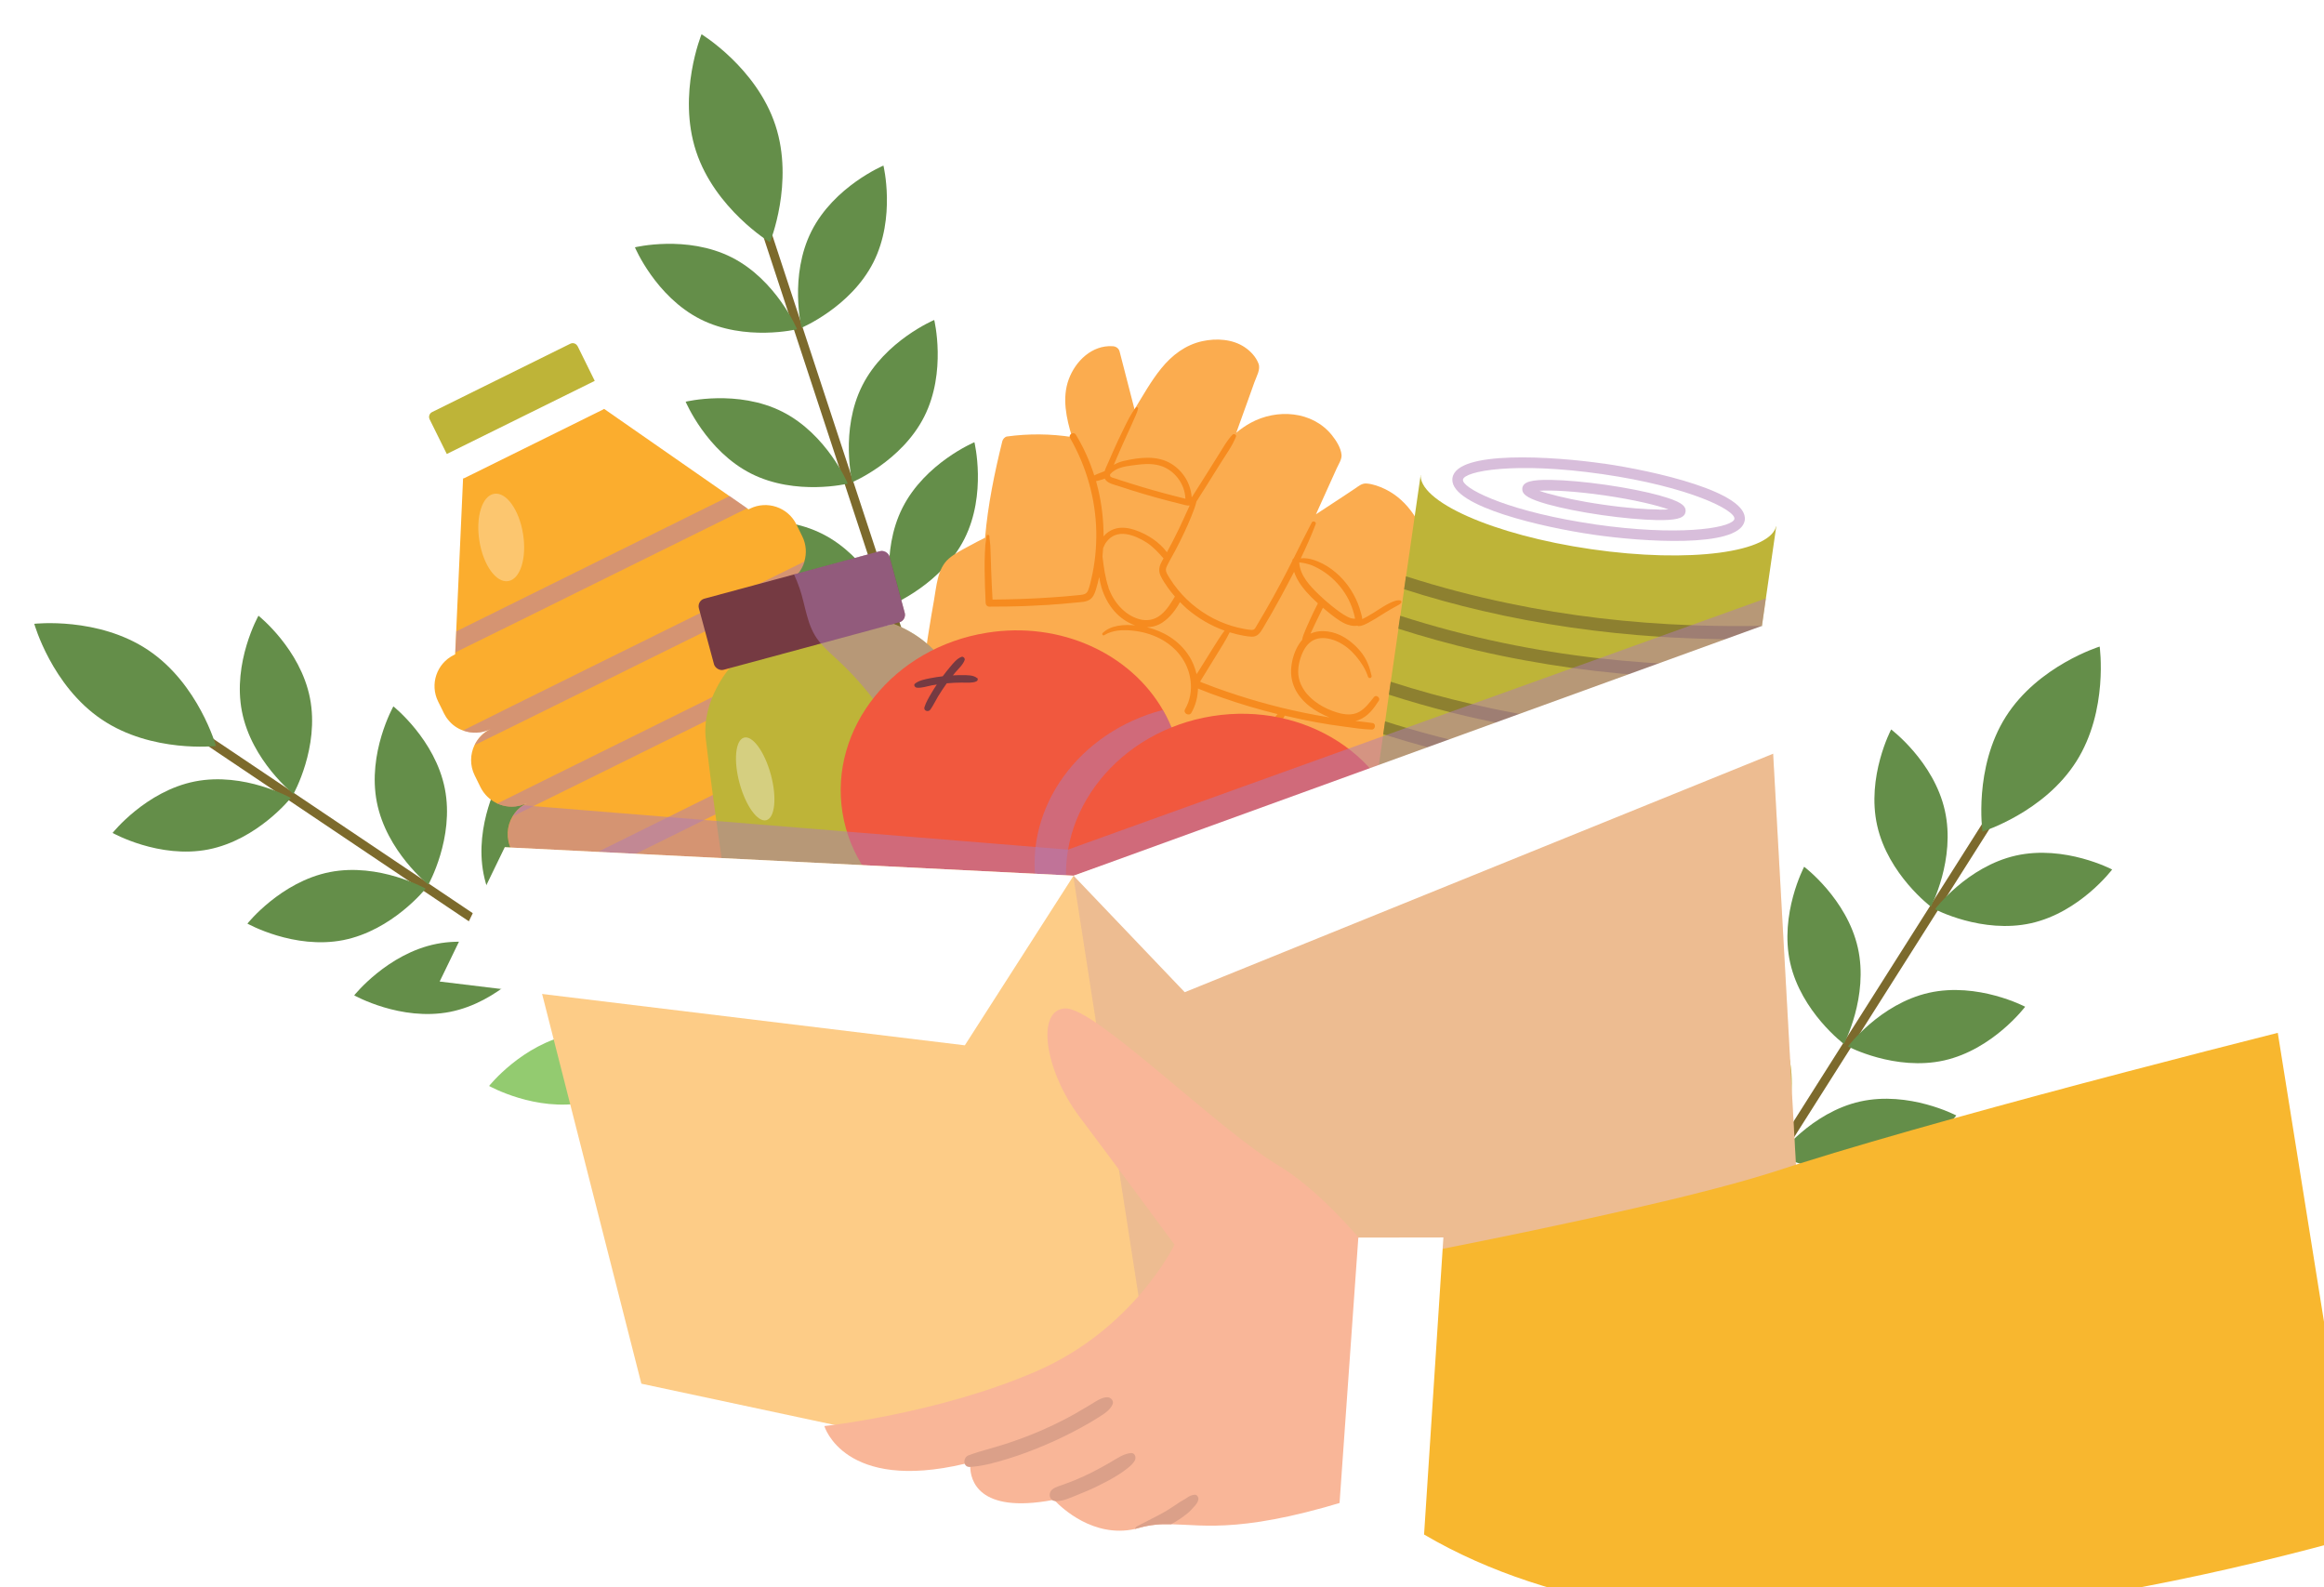 <?xml version="1.0" encoding="UTF-8"?><svg xmlns="http://www.w3.org/2000/svg" xmlns:xlink="http://www.w3.org/1999/xlink" viewBox="0 0 361.45 246.81"><defs><style>.cls-1{fill:#beb438;}.cls-2{fill:#648e49;}.cls-3{fill:#dba089;}.cls-4{opacity:.36;}.cls-4,.cls-5{fill:#fff;}.cls-6{fill:#8d8030;}.cls-7{fill:#93cb70;}.cls-8{opacity:.31;}.cls-9{filter:url(#drop-shadow-1);}.cls-10{fill:#f68b1f;}.cls-11{fill:#caae9a;}.cls-12{isolation:isolate;}.cls-13,.cls-14,.cls-15{fill:#b17db7;}.cls-16{fill:#fbad2e;}.cls-17{fill:#f8b72f;}.cls-18{fill:#fbac4f;}.cls-14{opacity:.21;}.cls-14,.cls-15,.cls-19{mix-blend-mode:multiply;}.cls-20{fill:#f9b698;}.cls-21{fill:#7c6a2c;}.cls-22{fill:#fdcc87;}.cls-23{fill:#f1583e;}.cls-24{fill:#753a42;}.cls-15,.cls-19{opacity:.5;}</style><filter id="drop-shadow-1" x="-6.2" y="-6.22" width="384.72" height="270" filterUnits="userSpaceOnUse"><feOffset dx="5.33" dy="5.33"/><feGaussianBlur result="blur" stdDeviation="3.8"/><feFlood flood-color="#231f20" flood-opacity=".5"/><feComposite in2="blur" operator="in"/><feComposite in="SourceGraphic"/></filter></defs><g class="cls-12"><g id="Layer_2"><g id="Layer_1-2"><g class="cls-9"><path class="cls-21" d="M248.14,210.56c.32.21.75.11.96-.21l56.56-89.25c.21-.32.11-.75-.21-.96-.32-.21-.75-.11-.96.22l-56.56,89.25c-.21.32-.11.75.22.96Z"/><path class="cls-2" d="M306.63,106.13c-5.03,7.94-3.63,17.86-3.63,17.86,0,0,9.57-2.96,14.6-10.91,5.03-7.94,3.63-17.86,3.63-17.86,0,0-9.57,2.96-14.6,10.91Z"/><path class="cls-2" d="M308.21,127.72c-7.61,1.71-12.6,8.35-12.6,8.35,0,0,7.35,3.87,14.96,2.17,7.61-1.71,12.6-8.35,12.6-8.35,0,0-7.35-3.87-14.96-2.17Z"/><path class="cls-2" d="M294.68,149.06c-7.61,1.71-12.6,8.35-12.6,8.35,0,0,7.35,3.87,14.96,2.17,7.61-1.71,12.6-8.35,12.6-8.35,0,0-7.35-3.87-14.96-2.17Z"/><path class="cls-2" d="M283.97,165.97c-7.61,1.71-12.6,8.35-12.6,8.35,0,0,7.35,3.87,14.96,2.17,7.61-1.71,12.6-8.35,12.6-8.35,0,0-7.35-3.87-14.96-2.17Z"/><path class="cls-1" d="M270.44,187.32c-7.61,1.71-12.6,8.35-12.6,8.35,0,0,7.35,3.87,14.96,2.17,7.61-1.71,12.6-8.35,12.6-8.35,0,0-7.35-3.87-14.96-2.17Z"/><path class="cls-2" d="M297.15,120.71c1.71,7.61-2.17,14.96-2.17,14.96,0,0-6.64-4.99-8.35-12.6-1.71-7.61,2.17-14.96,2.17-14.96,0,0,6.64,4.99,8.35,12.6Z"/><path class="cls-2" d="M283.62,142.06c1.71,7.61-2.17,14.96-2.17,14.96,0,0-6.64-4.99-8.35-12.6-1.71-7.61,2.17-14.96,2.17-14.96,0,0,6.64,4.99,8.35,12.6Z"/><path class="cls-1" d="M272.91,158.96c1.71,7.61-2.17,14.96-2.17,14.96,0,0-6.64-4.99-8.35-12.6-1.71-7.61,2.17-14.96,2.17-14.96,0,0,6.64,4.99,8.35,12.6Z"/><path class="cls-1" d="M259.38,180.31c1.71,7.61-2.17,14.96-2.17,14.96,0,0-6.64-4.99-8.35-12.6-1.71-7.61,2.17-14.96,2.17-14.96,0,0,6.64,4.99,8.35,12.6Z"/><path class="cls-21" d="M146.43,129.72c-.36.12-.76-.08-.88-.44L112.55,28.9c-.12-.36.08-.76.44-.88.36-.12.76.08.88.44l33,100.38c.12.36-.08.76-.44.88Z"/><path class="cls-2" d="M115.27,14.15c2.94,8.93-.85,18.2-.85,18.2,0,0-8.55-5.21-11.49-14.15-2.94-8.93.85-18.2.85-18.2,0,0,8.55,5.21,11.49,14.15Z"/><path class="cls-2" d="M108.46,34.69c6.96,3.52,10.18,11.18,10.18,11.18,0,0-8.07,1.96-15.04-1.56-6.96-3.52-10.18-11.18-10.18-11.18,0,0,8.07-1.96,15.04,1.56Z"/><path class="cls-2" d="M116.35,58.7c6.96,3.52,10.18,11.18,10.18,11.18,0,0-8.07,1.96-15.04-1.56-6.96-3.52-10.18-11.18-10.18-11.18,0,0,8.07-1.96,15.04,1.56Z"/><path class="cls-2" d="M122.6,77.71c6.96,3.52,10.18,11.18,10.18,11.18,0,0-8.07,1.96-15.04-1.56-6.96-3.52-10.18-11.18-10.18-11.18,0,0,8.07-1.96,15.04,1.56Z"/><path class="cls-1" d="M130.49,101.72c6.96,3.52,10.18,11.18,10.18,11.18,0,0-8.07,1.96-15.04-1.56-6.96-3.52-10.18-11.18-10.18-11.18,0,0,8.07-1.96,15.04,1.56Z"/><path class="cls-2" d="M120.89,30.6c-3.52,6.96-1.56,15.04-1.56,15.04,0,0,7.66-3.22,11.18-10.18,3.52-6.96,1.56-15.04,1.56-15.04,0,0-7.66,3.22-11.18,10.18Z"/><path class="cls-2" d="M128.79,54.61c-3.52,6.96-1.56,15.04-1.56,15.04,0,0,7.66-3.22,11.18-10.18,3.52-6.96,1.56-15.04,1.56-15.04,0,0-7.66,3.22-11.18,10.18Z"/><path class="cls-2" d="M135.04,73.62c-3.52,6.96-1.56,15.04-1.56,15.04,0,0,7.66-3.22,11.18-10.18,3.52-6.96,1.56-15.04,1.56-15.04,0,0-7.66,3.22-11.18,10.18Z"/><path class="cls-1" d="M142.93,97.63c-3.52,6.96-1.56,15.04-1.56,15.04,0,0,7.66-3.22,11.18-10.18,3.52-6.96,1.56-15.04,1.56-15.04,0,0-7.66,3.22-11.18,10.18Z"/><path class="cls-21" d="M113.33,167.85c-.21.32-.65.4-.96.19L24.67,109.1c-.32-.21-.4-.65-.19-.96.21-.32.65-.4.96-.19l87.7,58.93c.32.21.4.65.19.96Z"/><path class="cls-2" d="M17.75,95.79c7.8,5.24,10.51,14.89,10.51,14.89,0,0-9.95,1.14-17.75-4.11-7.8-5.24-10.51-14.89-10.51-14.89,0,0,9.95-1.14,17.75,4.11Z"/><path class="cls-2" d="M25,116.19c7.66-1.5,14.9,2.57,14.9,2.57,0,0-5.17,6.5-12.82,8.01-7.66,1.5-14.9-2.57-14.9-2.57,0,0,5.17-6.5,12.82-8.01Z"/><path class="cls-2" d="M45.97,130.29c7.66-1.5,14.9,2.57,14.9,2.57,0,0-5.17,6.5-12.82,8.01-7.66,1.5-14.9-2.57-14.9-2.57,0,0,5.17-6.5,12.82-8.01Z"/><path class="cls-2" d="M62.58,141.45c7.66-1.5,14.9,2.57,14.9,2.57,0,0-5.17,6.5-12.82,8.01-7.66,1.5-14.9-2.57-14.9-2.57,0,0,5.17-6.5,12.82-8.01Z"/><path class="cls-7" d="M83.56,155.54c7.66-1.5,14.9,2.57,14.9,2.57,0,0-5.17,6.5-12.82,8.01-7.66,1.5-14.9-2.57-14.9-2.57,0,0,5.17-6.5,12.82-8.01Z"/><path class="cls-2" d="M32.3,105.32c1.5,7.66,8.01,12.82,8.01,12.82,0,0,4.07-7.24,2.57-14.9-1.5-7.66-8.01-12.82-8.01-12.82,0,0-4.07,7.24-2.57,14.9Z"/><path class="cls-2" d="M53.28,119.42c1.5,7.66,8.01,12.82,8.01,12.82,0,0,4.07-7.24,2.57-14.9-1.5-7.66-8.01-12.82-8.01-12.82,0,0-4.07,7.24-2.57,14.9Z"/><path class="cls-2" d="M69.88,130.58c1.5,7.66,8.01,12.82,8.01,12.82,0,0,4.07-7.24,2.57-14.9-1.5-7.66-8.01-12.82-8.01-12.82,0,0-4.07,7.24-2.57,14.9Z"/><path class="cls-1" d="M90.86,144.68c1.5,7.66,8.01,12.82,8.01,12.82,0,0,4.07-7.24,2.57-14.9-1.5-7.66-8.01-12.82-8.01-12.82,0,0-4.07,7.24-2.57,14.9Z"/><path class="cls-15" d="M72.01,119.63s-.08-.04-.11-.06h.2s3.71.32,3.71.32c-1.28.39-2.63.27-3.79-.26Z"/><path class="cls-16" d="M158.83,184.03l-34.79,17.2c-3.45,1.7-7.62.29-9.32-3.15l-14.39-29.11-.96-1.94-.79-1.59-11.18-22.62-2.09-4.22c-1.25-2.54-.82-5.47.88-7.51.6-.74,1.37-1.36,2.28-1.81l14.52-7.17.24-.12,1.89-.94,18.15-8.97c.91-.45,1.88-.69,2.84-.71,2.64-.1,5.23,1.34,6.47,3.86l2.09,4.23,2.69,5.44,12.36,25,12.26,24.8c1.7,3.45.29,7.62-3.15,9.32Z"/><path class="cls-16" d="M134.67,119.46c-.18.12-.37.23-.57.33l-8.42,4.16-15.55,7.69-1.91.94-20.21,9.99c-.2.1-.41.18-.61.25-2.53.9-5.38-.22-6.6-2.69l-.91-1.85c-.63-1.27-.71-2.67-.33-3.94.41-1.38,1.37-2.59,2.76-3.28-1.12.55-2.34.68-3.48.44-1.57-.32-2.97-1.33-3.74-2.89l-.91-1.84c-.84-1.71-.71-3.65.21-5.16.41-.68.95-1.27,1.64-1.71.19-.13.38-.25.59-.35-.27.14-.56.24-.84.33-1.28.39-2.63.27-3.79-.26-.04-.02-.08-.04-.11-.06-1.04-.51-1.92-1.34-2.48-2.45l-.91-1.85c-.77-1.55-.72-3.29-.02-4.74.5-1.04,1.34-1.92,2.45-2.47-1.39.69-2.94.72-4.28.21-.87-.32-1.65-.86-2.24-1.6-.27-.31-.5-.67-.69-1.05l-.25-.52-.66-1.33c-1.32-2.67-.23-5.9,2.43-7.22l.22-.11v-.31s.01,0,.01,0l.15-3.27,1.07-23.78h0s.06-1.26.06-1.26l20.82-10.29,1.03.72h0s19.52,13.58,19.52,13.58h0s2.73,1.9,2.73,1.9l.24.16.22-.11c2.66-1.31,5.9-.22,7.22,2.45l.91,1.85c.63,1.27.71,2.65.33,3.91-.4,1.39-1.37,2.61-2.77,3.31,1.13-.56,2.37-.68,3.51-.43,1.55.32,2.95,1.34,3.7,2.87l.91,1.85c.56,1.14.69,2.39.43,3.54-.33,1.54-1.35,2.92-2.87,3.68.97-.48,2.02-.64,3.03-.51,1.74.2,3.35,1.26,4.19,2.96l.91,1.84c.76,1.54.72,3.27.03,4.7-.5,1.07-1.35,1.96-2.47,2.52,1.4-.7,2.96-.72,4.31-.19,1.23.47,2.28,1.37,2.9,2.64l.91,1.85c1.22,2.46.38,5.41-1.87,6.88Z"/><path class="cls-15" d="M110.88,73.71c-8.6,4.24-17.2,8.5-25.81,12.75-6.5,3.22-13.01,6.44-19.51,9.63l-.07.03.15-3.27,1.25-.62c12.95-6.41,25.89-12.81,38.84-19.22l2.42-1.2,2.72,1.89Z"/><path class="cls-15" d="M132.73,108.09c-2.21,1.09-4.41,2.18-6.62,3.27-6.91,3.42-13.82,6.82-20.73,10.24-.4.2-.8.39-1.2.59-.23.11-.46.23-.69.34-.67.33-1.33.66-2,.99-5.09,2.52-10.19,5.04-15.29,7.56-1.4.69-2.81,1.39-4.21,2.08-.8.4-1.61.78-2.41,1.18.41-1.38,1.37-2.59,2.76-3.28-1.12.55-2.34.68-3.48.44,1.49-.74,2.97-1.47,4.46-2.21,5.09-2.52,10.18-5.03,15.26-7.55,1.23-.61,2.45-1.21,3.67-1.82.62-.31,1.26-.62,1.88-.93,6-2.96,12.01-5.94,18.01-8.91l8.74-4.31c-.5,1.07-1.35,1.96-2.47,2.52,1.4-.7,2.96-.72,4.31-.19Z"/><path class="cls-15" d="M120.55,84.84c-8.82,4.36-17.65,8.72-26.47,13.08-.56.27-1.11.55-1.66.82-.03.02-.07.04-.1.05-6.47,3.19-12.93,6.4-19.41,9.58-1.46.72-2.94,1.44-4.4,2.16.5-1.04,1.34-1.92,2.45-2.47-1.39.69-2.94.72-4.28.21,2.52-1.26,5.04-2.52,7.57-3.77,5.61-2.77,11.23-5.55,16.84-8.33.58-.28,1.16-.57,1.75-.86,6.74-3.34,13.49-6.67,20.24-10.01l6.73-3.33c-.4,1.39-1.37,2.61-2.77,3.31,1.13-.56,2.37-.68,3.51-.43Z"/><path class="cls-15" d="M125.76,96.27c-8.75,4.32-17.51,8.65-26.26,12.97-.62.31-1.23.61-1.85.91-.06.03-.12.06-.18.09-6.5,3.21-13,6.44-19.51,9.63l-.32.16c-1.07.52-2.15,1.05-3.22,1.58.41-.68.95-1.27,1.64-1.71.19-.13.38-.25.59-.35-.27.14-.56.24-.84.33-1.28.39-2.63.27-3.79-.26.03-.02.06-.03.09-.04,2.39-1.19,4.79-2.39,7.2-3.57,5.71-2.83,11.42-5.65,17.13-8.47.61-.31,1.23-.61,1.83-.91,6.62-3.28,13.25-6.56,19.87-9.83l7.47-3.69c-.33,1.54-1.35,2.92-2.87,3.68.97-.48,2.02-.64,3.03-.51Z"/><path class="cls-5" d="M84.51,48.51l4.32,8.74c.17.34.08.74-.19.99-.05.05-.11.09-.18.12l-21.52,10.64c-.07.03-.14.06-.21.07-.36.07-.73-.1-.9-.45l-4.32-8.74c-.2-.41-.04-.91.37-1.12l21.52-10.64c.41-.2.91-.03,1.11.38Z"/><path class="cls-1" d="M84.51,48.51l2.66,5.39-23.01,11.37-2.67-5.39c-.2-.41-.04-.91.37-1.12l21.52-10.64c.41-.2.91-.03,1.11.38Z"/><g class="cls-8"><path class="cls-5" d="M76.02,77.71c.6,3.75-.43,7.03-2.31,7.33s-3.88-2.5-4.48-6.25.43-7.03,2.31-7.33,3.88,2.5,4.48,6.25Z"/></g><path class="cls-18" d="M217.67,87.28c.11,2.56.17,5.14.23,7.7.23,10.14.23,20.29,0,30.43-.01.51-.36.94-.84,1.09-4.63,1.36-9.28,2.67-13.94,3.93-16.48,4.46-33.13,8.31-49.91,11.54-.65.12-1.18-.21-1.4-.82-1.51-4.22-3-8.45-4.51-12.67-2.65-7.44-5.37-14.86-7.94-22.32-1.11-3.22-2.07-6.93-.87-10.27.08-.24.18-.47.28-.7.1-.85.25-1.71.38-2.54.24-1.51.49-3,.76-4.5.41-2.21.51-5.05,2.34-6.62.9-.77,1.99-1.32,3.02-1.88.86-.48,1.73-.92,2.61-1.36.43-5.07,1.46-10.07,2.68-15.01.08-.32.39-.68.73-.73,3.38-.46,6.76-.43,10.12.09-.9-2.91-1.59-6.08-.52-8.98,1.05-2.85,3.63-5.36,6.85-5.15.49.03.93.32,1.06.82.77,2.99,1.54,5.99,2.32,8.99,1.33-2.15,2.55-4.38,4.16-6.36,1.66-2.05,3.75-3.65,6.37-4.23,2.19-.48,4.73-.34,6.63.95.91.62,1.72,1.48,2.12,2.52.36.92-.31,2-.62,2.88-.3.83-.6,1.66-.89,2.49-.65,1.8-1.29,3.6-1.94,5.39.7-.58,1.44-1.1,2.25-1.54,4.05-2.21,9.55-1.87,12.61,1.91.67.84,1.41,1.98,1.51,3.09.06.68-.48,1.47-.75,2.08-.32.7-.63,1.4-.95,2.1-.76,1.69-1.52,3.37-2.28,5.05,1.41-.92,2.81-1.84,4.22-2.77.61-.4,1.22-.81,1.82-1.21.59-.39,1.08-.86,1.82-.81.99.07,2,.45,2.89.87,3.69,1.79,5.91,5.64,6.81,9.5.55,2.31.71,4.69.8,7.06Z"/><path class="cls-10" d="M212.5,88.05c-.56-.13-1.22.19-1.72.42-.59.29-1.15.64-1.71,1-.54.35-1.08.7-1.64,1.01-.26.15-.54.3-.82.43-.03.01-.05.03-.07.04-.02-.36-.15-.76-.23-1.06-.12-.47-.28-.94-.46-1.39-.74-1.83-1.9-3.49-3.4-4.77-.85-.73-1.81-1.34-2.85-1.76-.54-.22-1.09-.39-1.66-.46-.3-.04-.61-.05-.93-.01h-.03c.84-1.74,1.63-3.52,2.32-5.33.13-.35-.43-.58-.61-.25-.97,1.85-1.9,3.72-2.83,5.59-.12.08-.2.2-.2.38-.57,1.12-1.14,2.25-1.74,3.37-.81,1.52-1.65,3.03-2.51,4.52-.44.77-.9,1.54-1.35,2.29-.19.34-.32.59-.75.56-.37-.02-.74-.08-1.11-.15-2.68-.48-5.24-1.62-7.41-3.28-1.1-.83-2.1-1.8-2.96-2.87-.43-.52-.82-1.07-1.18-1.64-.19-.29-.36-.58-.52-.89-.18-.38-.17-.7.02-1.08.41-.86.92-1.68,1.36-2.53.46-.87.89-1.74,1.31-2.63.41-.88.82-1.77,1.17-2.67.29-.72.59-1.48.77-2.25.14-.18.27-.39.38-.59.37-.57.72-1.14,1.08-1.7.8-1.27,1.59-2.55,2.39-3.82s1.75-2.56,2.29-3.96c.11-.31-.33-.52-.54-.3-.84.87-1.45,1.98-2.09,3l-1.98,3.16-1.99,3.15c-.09.14-.18.31-.29.44-.13-2.12-1.33-4.08-3.13-5.2-2.21-1.39-5.01-1.02-7.43-.47-.52.12-1.07.32-1.55.61.19-.46.38-.93.58-1.37.53-1.25,1.09-2.47,1.65-3.69.27-.6.55-1.19.8-1.79.27-.61.58-1.22.74-1.87.04-.18-.2-.35-.33-.19-.79.95-1.34,2.17-1.89,3.27-.6,1.18-1.14,2.39-1.68,3.59-.26.6-.53,1.19-.78,1.78-.18.41-.4.84-.53,1.28h-.07c-.09.03-.17.07-.25.1l-.56.21c-.22.08-.42.18-.62.27-.04.02-.06.04-.1.06-.7-2.21-1.65-4.35-2.86-6.33-.18-.3-.51-.3-.74-.14-.14.1-.25.27-.23.45.01.07.03.13.07.21,2.53,4.4,3.96,9.4,4.07,14.48.05,2.51-.2,5.02-.78,7.47-.14.57-.26,1.17-.49,1.73-.23.58-.69.66-1.27.72-1.46.15-2.91.28-4.36.37-1.37.1-2.74.17-4.11.22-.27.01-.53.03-.79.03-1.44.05-2.89.08-4.33.09-.09-1.55-.17-3.09-.22-4.65-.02-.85-.04-1.7-.08-2.56-.02-.41-.02-.82-.05-1.23-.03-.47-.13-.92-.14-1.4,0-.3-.42-.29-.45,0-.03.45-.14.88-.18,1.32-.03.41-.05.83-.07,1.24-.04.88-.05,1.76-.04,2.64.02,1.73.07,3.46.16,5.19.02.3.24.55.55.55.92,0,1.85,0,2.77-.02,1.02-.01,2.04-.05,3.06-.08,1.11-.05,2.2-.1,3.3-.17,1.51-.1,3.02-.22,4.52-.38.66-.07,1.42-.06,2-.45.5-.34.74-.9.92-1.47.21-.67.38-1.35.54-2.04.08.53.19,1.06.34,1.58.41,1.38,1.08,2.67,2.03,3.75.84.96,1.98,1.77,3.21,2.19-1.7-.15-3.78-.06-5.06,1.21-.15.16.05.44.25.32,1.36-.83,2.97-.87,4.51-.7,1.43.15,2.84.55,4.12,1.2,2.55,1.31,4.43,3.63,4.8,6.51.21,1.55-.06,3.13-.84,4.49-.38.63.62,1.19.98.56.66-1.16.99-2.46,1.02-3.77.06.03.14.06.21.09,1.17.48,2.35.92,3.55,1.33,2.82,1,5.71,1.84,8.62,2.56-.13.15-.27.3-.4.46-.35.42-.67.88-1,1.3-.52.65-1.03,1.31-1.56,1.96-1.01,1.27-2.03,2.56-3.04,3.84-1.02,1.29-2.02,2.57-3.03,3.87-.43.56-.86,1.12-1.29,1.69-.07.09-.15.18-.22.28-.25.32-.49.65-.72.97-.23.35-.41.71-.61,1.07-.14.25.19.49.4.29.3-.29.62-.54.9-.85.28-.3.55-.62.81-.95.4-.48.79-.97,1.19-1.45.12-.16.26-.31.38-.47,1.04-1.26,2.06-2.54,3.08-3.81s2.04-2.56,3.05-3.84l1.56-1.95c.45-.56.96-1.11,1.35-1.71.07-.09.12-.17.17-.26.04-.07.06-.14.07-.21,1.67.39,3.35.76,5.04,1.06,1.38.25,2.78.47,4.17.65,1.43.2,2.89.42,4.33.47.58.02.73-.93.14-1.02-.89-.14-1.78-.22-2.67-.32.17-.04.34-.08.51-.15,1.44-.54,2.33-1.75,3.14-3.01.29-.44-.42-1-.76-.56-.65.83-1.36,1.78-2.29,2.3-1.07.61-2.34.43-3.45.1-1.94-.59-3.93-1.73-5.09-3.43-.57-.83-.93-1.79-.95-2.81-.02-1.16.32-2.37.84-3.39.49-.93,1.21-1.65,2.25-1.87,1.03-.21,2.14.06,3.07.5,1.09.51,2.03,1.3,2.8,2.21.8.95,1.52,2.05,1.9,3.23.12.35.63.22.55-.14-.27-1.25-.7-2.43-1.46-3.46-.75-1-1.7-1.87-2.77-2.52-1.57-.95-3.63-1.32-5.27-.58.24-.49.45-.98.68-1.46.41-.86.83-1.71,1.25-2.57.23.2.46.4.7.59.83.66,1.71,1.39,2.68,1.85.45.23,1.34.49,1.98.35.06.04.12.07.19.07.59,0,1.26-.39,1.76-.66.57-.31,1.11-.64,1.65-.99.52-.32,1.05-.66,1.59-.97.28-.16.57-.32.85-.47.26-.15.57-.28.76-.51.11-.12.07-.34-.1-.37ZM167.34,68.41c.81-.94,2.1-1.19,3.32-1.35,1.42-.19,2.94-.4,4.34,0,2.25.61,3.94,2.79,4.03,5.11v.06c-.53-.13-1.07-.27-1.61-.41-2.33-.59-4.65-1.25-6.95-1.98-.53-.16-1.06-.34-1.58-.5-.28-.1-.58-.2-.86-.29-.2-.07-.61-.13-.7-.35-.02-.09-.02-.19,0-.28ZM165.42,70.59c-.09-.36-.19-.74-.28-1.1.24-.04.49-.11.72-.18.19-.06.37-.12.56-.18.03-.01.05-.02.07-.03.36.74,1.47.94,2.24,1.19,2.5.83,5.03,1.58,7.59,2.25.63.17,1.26.32,1.9.48.47.11.99.31,1.48.27-.17.37-.34.75-.51,1.11-.39.84-.76,1.69-1.17,2.53-.59,1.23-1.21,2.43-1.86,3.62-1.17-1.58-3.01-2.77-4.84-3.41-1.06-.38-2.29-.58-3.38-.19-.64.21-1.2.61-1.63,1.13,0-2.53-.29-5.05-.88-7.48ZM167.08,86.03c-.53-1.53-.75-3.2-.94-4.81v-.03c.04-.42.08-.86.1-1.28.14-.36.31-.71.55-1.01.73-.97,1.81-1.34,3-1.17,1.15.17,2.26.7,3.23,1.32,1,.66,1.77,1.5,2.55,2.39.02.03.04.03.07.05-.07.13-.14.26-.22.39-.42.75-.63,1.44-.27,2.27.31.69.75,1.33,1.18,1.94.33.47.69.91,1.07,1.35-.61,1.01-1.21,2.02-2.12,2.79-.96.82-2.16,1.07-3.38.74-2.35-.64-4.06-2.71-4.84-4.94ZM180.77,99.5c-.25-1.06-.67-2.1-1.29-3-1.48-2.23-3.86-3.67-6.43-4.29.82-.01,1.63-.22,2.39-.72,1.17-.76,2.08-1.96,2.75-3.19.36.36.72.71,1.1,1.05,1.72,1.46,3.7,2.63,5.83,3.39-.69.92-1.29,1.91-1.9,2.88-.73,1.16-1.46,2.32-2.18,3.49-.08.12-.18.27-.27.4ZM198.3,91.3c-.23.49-.46.99-.66,1.5-.17.42-.39.9-.44,1.37-.06.07-.13.14-.18.22-.79,1.01-1.27,2.33-1.46,3.58-.21,1.31-.06,2.58.51,3.79,1.03,2.16,3.19,3.61,5.36,4.47-.12-.02-.25-.04-.39-.06-2.36-.39-4.69-.87-7.01-1.43-2.35-.58-4.66-1.23-6.96-1.98-1.13-.37-2.26-.75-3.38-1.16-.57-.21-1.12-.42-1.68-.64-.23-.08-.47-.16-.68-.29t-.03,0s.03-.01.04-.04c.1-.13.17-.28.26-.42.76-1.23,1.52-2.47,2.28-3.7.7-1.15,1.45-2.29,2.04-3.51.39.12.77.22,1.17.32.72.16,1.47.32,2.21.36.96.05,1.37-.61,1.81-1.34.96-1.6,1.88-3.24,2.78-4.88.69-1.28,1.38-2.57,2.05-3.87.49,1.51,1.57,2.81,2.68,3.94.33.33.67.65,1.02.97-.47.92-.93,1.86-1.35,2.8ZM205.4,90.88h0c-.4.04-.8-.11-1.15-.29-.83-.42-1.61-1.03-2.34-1.6-.73-.58-1.43-1.19-2.1-1.84-1.4-1.35-2.96-2.98-3.07-5.02.33.02.7.1.99.16.48.11.97.27,1.42.49.75.36,1.47.8,2.12,1.31,1.31,1.04,2.38,2.33,3.15,3.83.36.72.64,1.48.85,2.26.05.2.09.39.13.59l.02.11Z"/><path class="cls-11" d="M264.18,123.25c-.62,4.3-13.51,6-28.78,3.79-15.28-2.21-27.16-7.48-26.54-11.78.62-4.3,13.51-6,28.78-3.79,15.28,2.21,27.16,7.48,26.54,11.78Z"/><path class="cls-1" d="M270.93,76.53l-1.62,11.23-.61,4.26-.29,2.04-.6,4.11-.29,2.04-1.19,8.2-.29,2.04-.59,4.11-.03.2-.26,1.84-.96,6.66-18.12-2.61h0s-37.2-5.37-37.2-5.37l.88-6.08.05-.35.29-2.01.59-4.14h0s.29-2.01.29-2.01l1.19-8.23.29-2.01.6-4.13.29-2.01,2.27-15.75h.02s4.93.72,4.93.72l1.68.24h0s9.19,1.33,9.19,1.33l4.01.58s0,0,.01,0,.01,0,.02,0l17.26,2.49s.02,0,.02,0h.01s3.99.58,3.99.58l7.55,1.09,1.68.25,4.93.71h.01Z"/><path class="cls-5" d="M270.96,76.29c-.62,4.3-13.51,6-28.78,3.79-15.28-2.21-27.16-7.48-26.54-11.78.62-4.3,13.51-6,28.78-3.79,15.28,2.21,27.16,7.48,26.54,11.78Z"/><g class="cls-19"><path class="cls-13" d="M244.1,66.77c-7.87-1.14-22.9-2.12-23.53,2.24-.02.08-.02.16-.02.24-.07,4.24,14.23,7.45,21.95,8.57,7.72,1.12,22.35,2.09,23.48-2.01.02-.07.04-.16.05-.24.63-4.37-14.07-7.67-21.93-8.81ZM242.74,76.21c-12.87-1.86-19.9-5.22-20.5-6.7h0c-.03-.1-.05-.18-.04-.25.2-1.32,8.02-2.83,21.67-.86,13.67,1.98,20.75,5.64,20.55,6.96,0,.07-.05.15-.11.23-1,1.25-8.69,2.48-21.57.63Z"/><path class="cls-13" d="M252.9,71.75c-2.23-.62-5.22-1.21-8.44-1.68-3.2-.46-6.25-.73-8.57-.77-3.11-.05-4.31.3-4.46,1.29,0,.08-.01.16,0,.24.06.86,1.18,1.48,3.92,2.26,2.24.62,5.23,1.22,8.44,1.68,3.21.46,6.26.73,8.57.78,2.85.04,4.1-.25,4.4-1.05.03-.07.05-.16.06-.24.14-.99-.91-1.66-3.92-2.5ZM252.75,73.91s-.02,0-.02,0c-2.01-.02-5.02-.22-8.71-.76-3.69-.52-6.63-1.18-8.56-1.73h-.02s0,0-.01,0c-.53-.15-.98-.29-1.35-.43,1.82-.12,5.41.04,10.15.72,4.72.69,8.22,1.55,9.94,2.18-.39.02-.87.04-1.41.04h-.02Z"/></g><path class="cls-6" d="M268.69,92.01l-.29,2.04c-4.55.08-9.1,0-13.64-.24-.65-.04-1.3-.07-1.95-.12-9.29-.6-18.55-1.92-27.62-4.03-4.08-.95-8.14-2.07-12.14-3.36l.29-2.01c5.24,1.69,10.56,3.08,15.95,4.2,9.37,1.97,18.91,3.06,28.48,3.41h0c.37.02.74.03,1.11.04,3.27.1,6.54.12,9.82.06Z"/><path class="cls-6" d="M267.8,98.16l-.29,2.04c-4.55.07-9.1,0-13.64-.25-4.88-.27-9.76-.72-14.61-1.39h0c-5.02-.7-10.02-1.61-14.96-2.76-4.09-.96-8.15-2.08-12.15-3.36l.29-2.01c5.24,1.69,10.57,3.09,15.95,4.21,4.98,1.04,10,1.84,15.06,2.41h0c4.83.54,9.68.88,14.53,1.04,3.27.11,6.54.13,9.81.07Z"/><path class="cls-6" d="M266.32,108.41l-.29,2.04c-4.55.08-9.1,0-13.64-.24-9.95-.54-19.86-1.89-29.57-4.15-.87-.2-1.74-.41-2.6-.63-3.21-.8-6.39-1.72-9.54-2.73h0s.29-2.01.29-2.01c4.19,1.35,8.42,2.51,12.71,3.49,1.08.25,2.16.49,3.25.72,9.73,2.03,19.66,3.13,29.6,3.45,3.27.1,6.54.12,9.81.07Z"/><path class="cls-6" d="M265.44,114.55l-.03.2-.26,1.84c-1.94.03-3.88.03-5.82.01-.83,0-1.66-.02-2.48-.04-1.78-.05-3.56-.11-5.34-.21-9.95-.53-19.86-1.89-29.57-4.15-1.59-.37-3.17-.77-4.75-1.19-2.32-.62-4.62-1.29-6.9-2.01-.17-.05-.33-.1-.49-.15l.29-2.01c1.11.36,2.22.7,3.33,1.03h0c3.37.99,6.78,1.87,10.21,2.65h0s0,0,.01,0c.79.18,1.59.35,2.39.52,8.06,1.68,16.25,2.73,24.47,3.22h.01c1.7.09,3.41.18,5.11.23,3.27.1,6.55.12,9.82.06Z"/><path class="cls-1" d="M167.78,181.25c-1.85,3.92-5.75,6.61-9.99,8.45-3.63,1.57-7.5,2.51-10.54,3.08-6.31,2.27-16.92,4.94-23.54.38-9.92-6.82-18.6-77.61-19.27-83.6-.67-5.99,3.69-10.97,3.69-10.97l12.54-3.86h0s.09-.02.09-.02l.09-.03h0s1.22-.28,1.22-.28l11.56-2.7s6.26,2.1,8.71,7.62c2.44,5.52,30.6,71.04,25.46,81.93Z"/><rect class="cls-24" x="104.01" y="83.88" width="30.72" height="11.46" rx="1.21" ry="1.21" transform="translate(-19.24 34.24) rotate(-15.12)"/><path class="cls-15" d="M167.78,181.25c-1.85,3.92-5.75,6.61-9.99,8.45-1.35-6.66-2.78-13.3-4.29-19.93-1.54-6.78-3.16-13.54-4.86-20.28-1.52-6.03-3.04-12.05-4.85-18-3.35-11.03-7.79-22.08-15.54-30.81-1.01-1.14-2.07-2.23-3.18-3.26-.93-.87-1.9-1.71-2.73-2.67-.09-.11-.19-.23-.29-.35,0,0-.02-.03-.03-.04-1.88-2.36-2.03-5.43-2.99-8.2-.25-.73-.54-1.46-.87-2.17l13.37-3.61c.64-.17,1.31.21,1.48.85l2.36,8.73c.17.64-.21,1.31-.85,1.48l-.91.25s6.26,2.1,8.71,7.62c2.44,5.52,30.6,71.04,25.46,81.93Z"/><path class="cls-4" d="M114.56,115.14c.96,3.54.64,6.71-.7,7.08-1.34.36-3.21-2.22-4.17-5.76-.96-3.54-.64-6.71.7-7.08s3.21,2.22,4.17,5.76Z"/><path class="cls-23" d="M178.22,112.64c1.96,12.27-6.69,24.01-19.68,27.38-.91.24-1.83.43-2.78.59-14.5,2.32-27.96-6.44-30.06-19.57-2.1-13.13,7.95-25.65,22.46-27.97,11.49-1.84,22.33,3.28,27.37,12.01,1.33,2.29,2.25,4.83,2.69,7.55Z"/><path class="cls-15" d="M178.22,112.64c1.96,12.27-6.69,24.01-19.68,27.38-1.33-2.29-2.26-4.83-2.69-7.56-1.96-12.27,6.69-24.01,19.68-27.38,1.33,2.29,2.25,4.83,2.69,7.55Z"/><ellipse class="cls-23" cx="187" cy="129.8" rx="26.59" ry="24.07" transform="translate(-18.16 31.18) rotate(-9.09)"/><path class="cls-24" d="M146.64,100.12c-.61-.5-1.58-.45-2.32-.46-.48,0-.97.01-1.45.04.13-.15.25-.31.38-.46.5-.59,1.18-1.18,1.45-1.92.1-.27-.22-.6-.49-.5-.74.28-1.29,1-1.79,1.59-.39.46-.76.94-1.13,1.43-.65.08-1.29.17-1.93.3-.8.16-1.71.32-2.37.83-.29.22-.01.62.27.64.76.08,1.58-.22,2.32-.36.26-.05.53-.09.79-.13-.28.42-.56.85-.81,1.29-.42.71-.86,1.44-1.11,2.23-.18.58.61.82.92.38.45-.64.79-1.37,1.19-2.04.41-.67.84-1.33,1.3-1.97.02-.03.04-.05.06-.08,0,0,.01,0,.02,0,.77-.07,1.54-.11,2.31-.11.41,0,.82.03,1.23.01.36-.02.78-.05,1.1-.23.17-.1.23-.37.06-.51Z"/><path class="cls-15" d="M269.31,87.75l-.61,4.26-.29,2.04-.6,4.11-.29,2.04-1.19,8.2-.29,2.04-.59,4.11-.03.2-6.09,1.85-1.44.44-11.82,3.59h0s-17.22,5.23-17.22,5.23l-79.12,24.04-51.13,15.54-11.18-22.62c-2.53.9-5.38-.22-6.6-2.69l-.91-1.85c-.63-1.27-.71-2.67-.33-3.94.41-1.38,1.37-2.59,2.76-3.28-1.12.55-2.34.68-3.48.44-1.57-.32-2.97-1.33-3.74-2.89l-.91-1.84c-.84-1.71-.71-3.65.21-5.16.41-.68.95-1.27,1.64-1.71l1.58.13,20.94,1.7,4.41.36,1.2.1,21.5,1.75,11.68.95,23.39,1.91,48.98-17.63.54-.19,3.13-1.13h0s6.8-2.45,6.8-2.45l3.45-1.24,15.59-5.61h0s4.19-1.51,4.19-1.51h0s9.35-3.37,9.35-3.37l4.95-1.78h0s11.54-4.15,11.54-4.15Z"/><polygon class="cls-22" points="269.43 93.63 269.76 99.62 271.31 127.44 274.36 182.45 185.32 226.5 181.43 228.43 94.42 209.85 80.16 153.86 73.17 126.43 161.59 130.85 161.64 130.85 257.59 97.72 269.43 93.63"/><polygon class="cls-14" points="269.43 93.63 269.76 99.62 271.31 127.44 274.36 182.45 185.32 226.5 175.63 221.23 161.59 130.85 161.64 130.85 257.59 97.72 269.43 93.63"/><polygon class="cls-5" points="73.17 126.43 63.05 147.31 144.73 157.23 161.64 130.85 73.17 126.43"/><polygon class="cls-5" points="161.64 130.85 178.93 148.97 286.84 105.24 268.69 92.01 161.64 130.85"/><path class="cls-20" d="M212.92,196l-5.7,31.09c-18.82,6.19-25.11,4.72-30.39,4.62-1.65-.04-3.2.06-5,.57-.22.06-.43.12-.65.17h0c-6.44,1.42-11.4-3.31-12.39-4.35-.12-.13-.18-.2-.18-.2-.09.01-.17.03-.26.05-11.62,2.15-12.74-3.19-12.78-5.16,0-.43.04-.7.04-.7-.29.08-.59.15-.87.21-18.85,4.47-21.86-5.86-21.86-5.86,0,0,17.8-1.92,33-8.53,15.19-6.61,21.46-19.68,21.46-19.68,0,0-9.49-12.88-14.8-19.92-5.31-7.05-6.83-16.55-2.23-16.82,4.6-.28,23.4,18.54,33.16,24.41,9.76,5.87,19.46,20.1,19.46,20.1Z"/><path class="cls-3" d="M166.93,211.96c-.92-.04-1.93.72-2.7,1.18-.8.48-1.59.95-2.4,1.41-1.74.97-3.53,1.85-5.36,2.64-1.78.77-3.6,1.44-5.44,2.04-1.9.62-3.85,1.06-5.72,1.76-.9.34-.9,1.88.23,1.81,2.04-.13,4-.69,5.94-1.29,2.01-.62,3.97-1.36,5.9-2.19,1.88-.8,3.71-1.7,5.5-2.68.89-.49,1.78-1,2.64-1.55.82-.52,1.86-1.15,2.21-2.08.19-.53-.31-1.03-.81-1.05Z"/><path class="cls-3" d="M170.56,220.64c-1.06.07-2.17.83-3.07,1.36-.96.56-1.92,1.1-2.91,1.6-.97.49-1.95.94-2.95,1.34-.5.2-1,.39-1.5.57-.58.21-1.24.37-1.74.74-.77.57-.56,1.84.5,1.87,1.11.03,2.3-.56,3.32-.96,1.13-.44,2.24-.92,3.32-1.46,1.03-.5,2.04-1.04,3.02-1.65.51-.32.99-.66,1.46-1.03.43-.34.96-.78,1.19-1.3.2-.46-.03-1.12-.63-1.09Z"/><path class="cls-3" d="M181.04,227.9c-.09.48-.41.82-.73,1.16-.31.34-.59.67-.96.96-.7.57-1.45,1.07-2.23,1.52-.09.06-.19.11-.29.16-1.65-.04-3.2.06-5,.57-.22.06-.43.12-.65.17.05-.17.17-.33.33-.41.76-.37,1.5-.8,2.26-1.17.77-.38,1.52-.77,2.27-1.21.73-.44,1.43-.93,2.15-1.4.35-.24.75-.41,1.09-.66.36-.27.74-.42,1.18-.47.42-.04.66.43.59.78Z"/><path class="cls-17" d="M348.93,155.28l12.52,78.25c-38.82,10.86-104.79,23.57-145.29-.22-3.15-1.84-6.13-3.91-8.95-6.21l.45-11.65.95-24.56s.15-.02.41-.07c1.2-.22,4.9-.92,10.02-1.94,7.91-1.56,19.2-3.87,29.81-6.31,3.62-.83,7.17-1.67,10.47-2.52,3.25-.82,6.26-1.64,8.89-2.43.7-.2,1.39-.41,2.03-.62.3-.09.6-.18.88-.28.92-.31,1.88-.61,2.87-.93.18-.06.36-.11.55-.17,6.85-2.16,15.21-4.58,24.04-7.04,17.56-4.89,37.02-9.92,50.35-13.29Z"/><polygon class="cls-5" points="219.16 187.11 216.14 233.55 202.94 229.4 205.93 187.13 219.16 187.11"/></g></g></g></g></svg>